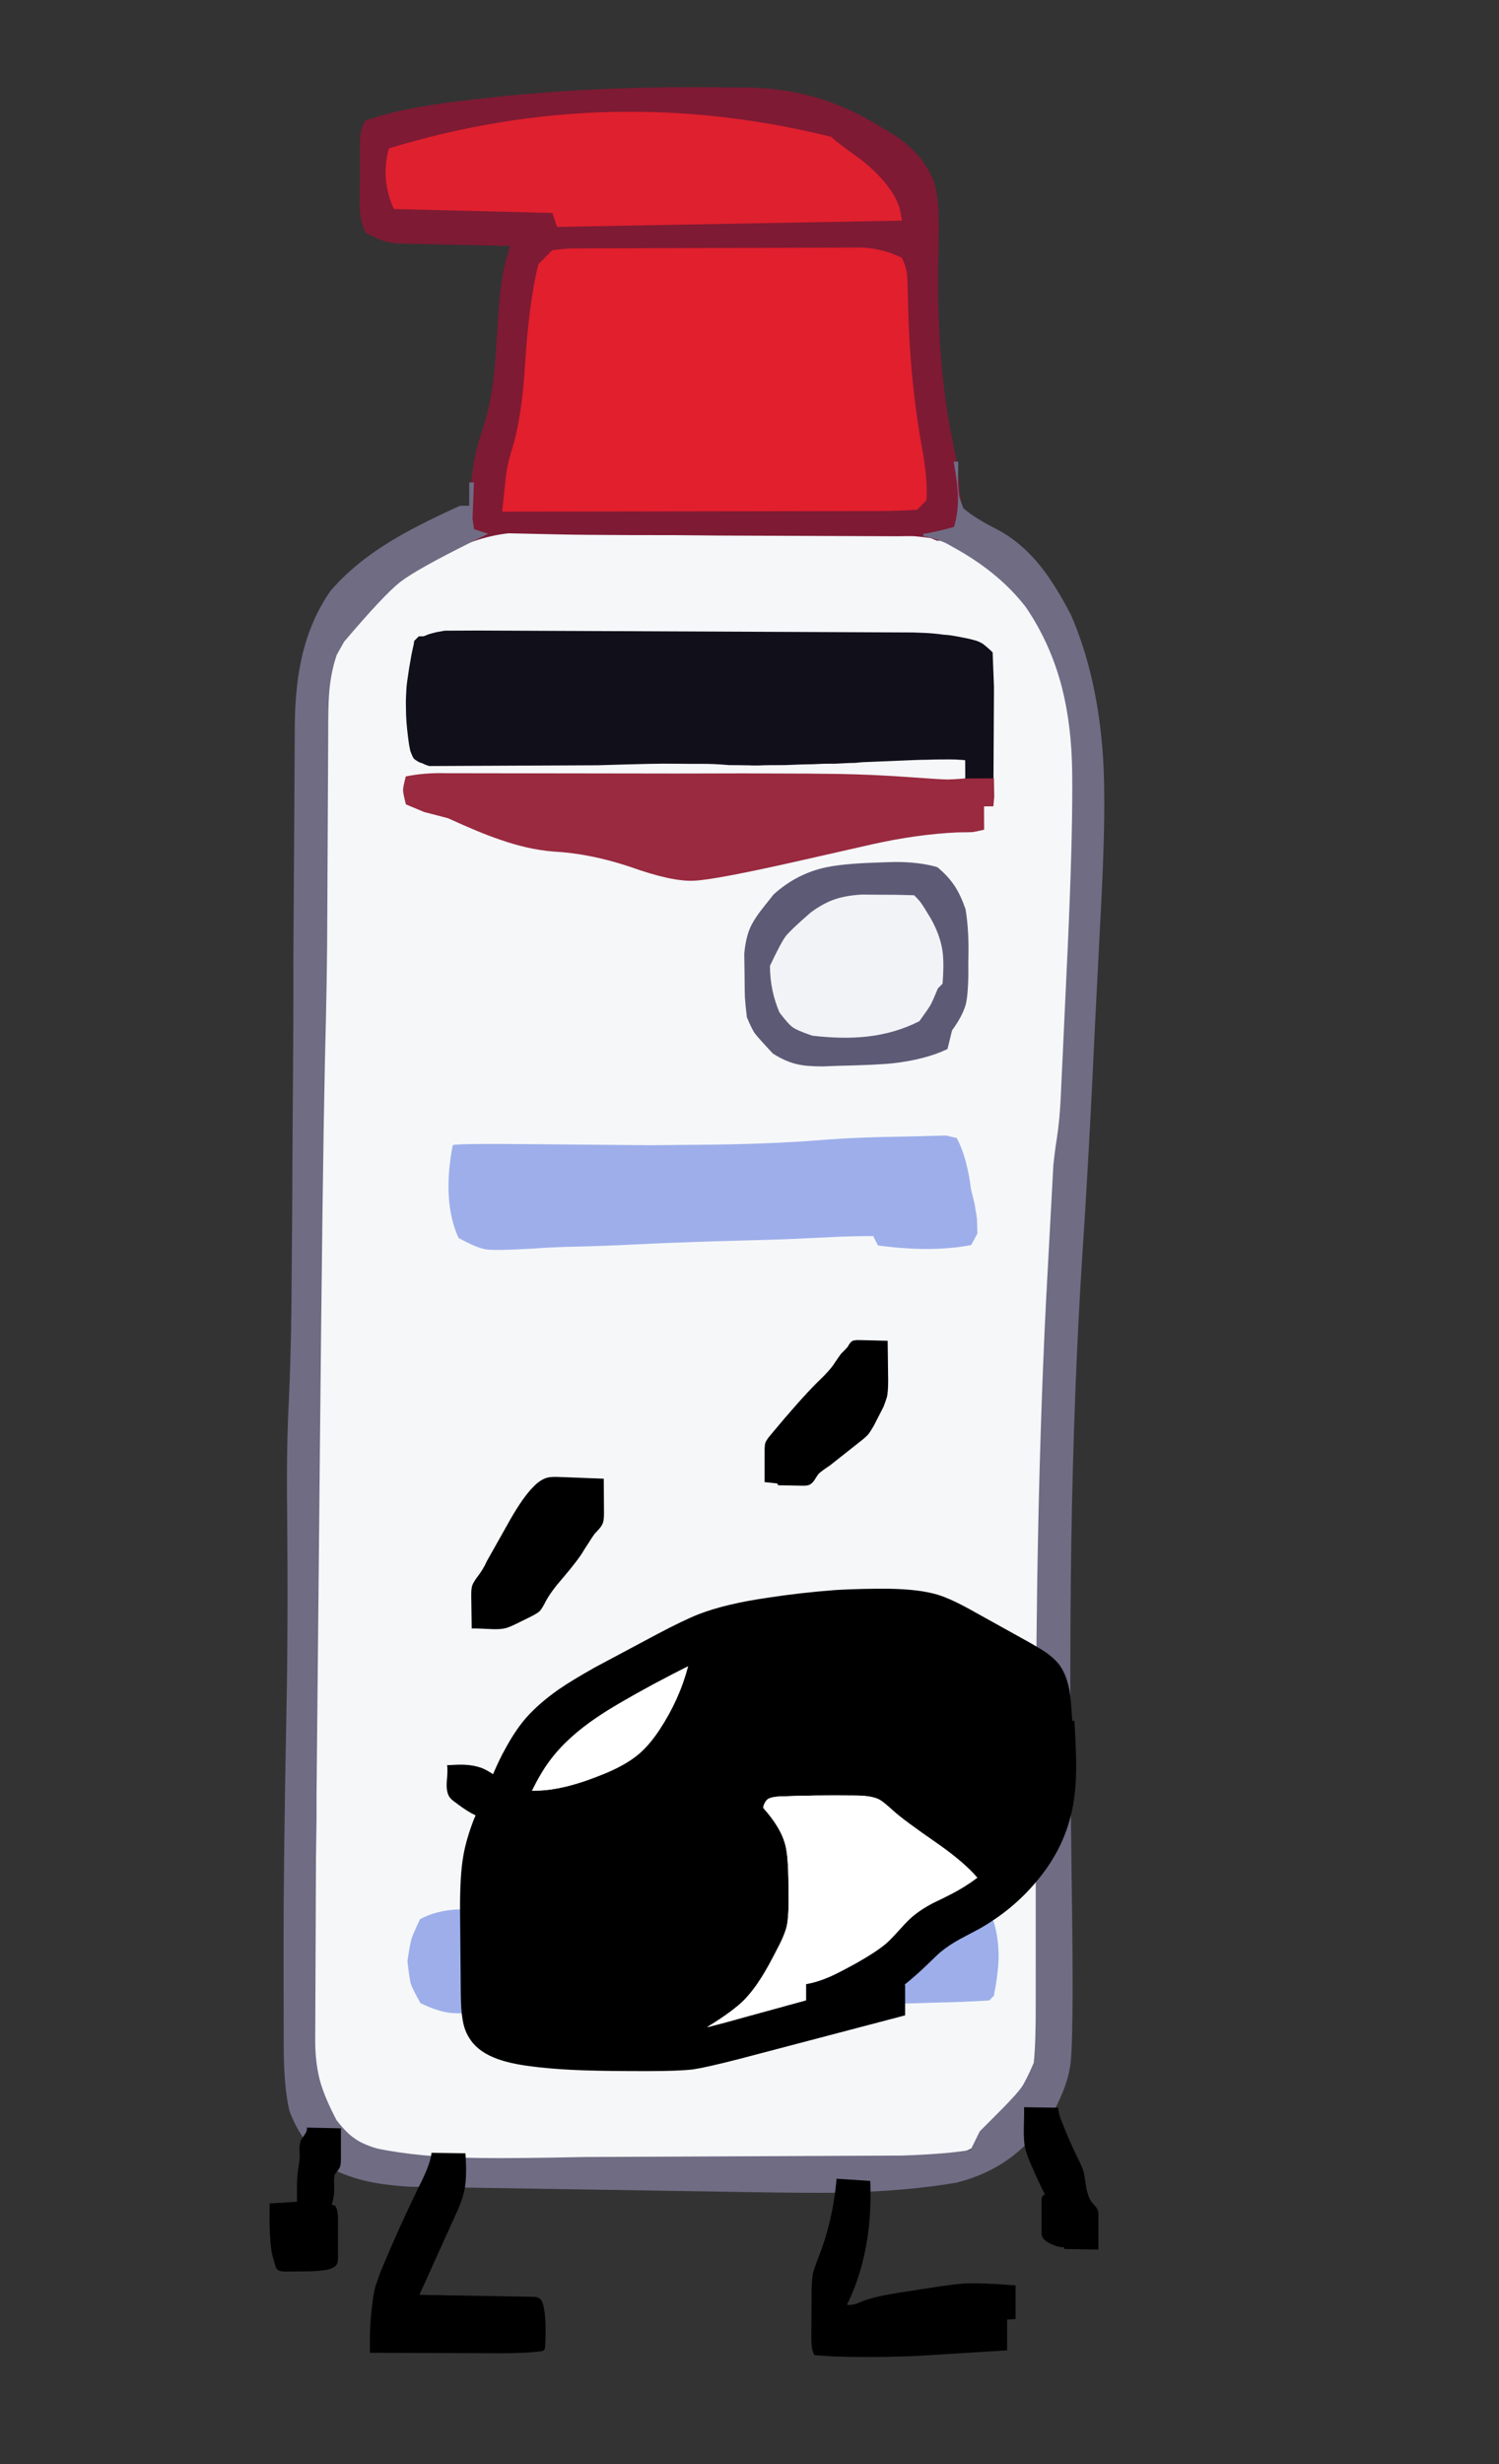 
<svg viewBox="0 0 112 184" height="184px" width="112px" y="0px" x="0px" preserveAspectRatio="none" xmlns:xlink="http://www.w3.org/1999/xlink" version="1.1" xmlns="http://www.w3.org/2000/svg">
<rect x="0" y="0" width="112" height="184" fill="#333333" stroke="none"/>
<defs></defs>

<g id="fun_scrollers">
<g transform="matrix( 0.362, 0, 0, 0.362, -594.2,0.1)" id="svg">
<g transform="matrix( 1, 0, 0, 1, 1674.35,10.6)" id="Layer_2">
<g transform="matrix( 1, 0.013, -0.013, 1, 24.3,-2.65)" id="Layer_1">
<g transform="matrix( 0.962, -0.017, 0.017, 0.962, -399.45,-223.15)">
<g>
<g>
<path d="M 464.9 344.1
Q 460.35 344 458.55 344.15 455.35 344.45 452.45 345.7
L 449.85 347.25
Q 441.4 351.75 437.55 354.2 431.05 358.45 426.85 363.25 423.3 368.65 421.7 373.9 420.1 379.05 420 385.5
L 419.95 422.55
Q 419.85 441.1 419.5 453.4 418.75 480.7 417.95 535.4
L 417.7 553.85
Q 416.8 614.55 416.65 644.85
L 416.6 665.95
Q 416.55 670.75 416.85 676.25 418.9 684.65 424.85 690.25 431.65 693.35 437.55 693.9 443.45 694.4 472 694.45
L 543.15 694.5
Q 549.6 694.15 552.05 693.75 557.1 692.85 560.15 690.5
L 568.8 680.2
Q 571.35 676.5 572.3 672.05 573.05 668.6 573.1 663.05
L 573.15 629.3
Q 573.25 593.7 573.65 571.15 574.25 539.3 575.7 513
L 575.85 510.5
Q 576.65 495.25 577.15 487.95
L 577.85 478.25
Q 578.85 471.55 579.05 469.4
L 580.6 439.25
Q 581.9 414.85 581.95 402.65
L 582 399.75
Q 582 387.15 579.2 376.5 574.7 361.1 564.15 352.95 557.85 348.35 552.35 346.5 546.75 344.55 539 344.45
L 490.85 344.3
Q 479.7 344.3 474.15 344.2
L 464.9 344.1 Z" stroke="none" fill="#F5F7F9"></path>
</g>
</g>
</g>

<g transform="matrix( 0.962, 0, 0, 0.962, 3.4,8.55)">
<g>
<g>
<path d="M 138.9 39.5
L 138.95 30.5
Q 139 24 137.8 19.75 136.45 16.65 134.5 14.35 132.7 12.3 129.7 10.15
L 126.4 8.2
Q 119.4 4 112.55 2.05 105.75 0.1 97.5 0
L 93.6 0.05
Q 67.45 -0.05 43.8 2.7
L 40.25 3.15
Q 32.35 4.1 27.75 5 20.85 6.25 15.55 8.2 14.7 9.95 14.6 11.1 14.45 12.25 14.55 17.4
L 14.6 20.2
Q 14.6 22.25 14.6 26.35 14.75 29.9 15.95 32.2 18.95 33.65 19.85 33.95 20.75 34.2 22.9 34.45
L 47 34.65
Q 45.8 38.35 45.25 42.55 44.8 45.65 44.6 50.55 44.2 59.35 43.9 62.45 43.2 69.05 41.6 74.1 39.6 79.95 39.25 86.65 39.3 87.9 39.2 89.05 39.15 90.05 39.1 90.95
L 39.2 98.35
Q 39.7 98.15 40.15 98 43.85 96.7 47.45 96.25
L 58.15 96.35
Q 63.3 96.4 73.6 96.3 83.1 96.15 92.6 96.15
L 131 95.8
Q 133.75 95.7 134.6 95.75 135.5 95.8 138.05 96.1 138.7 96.35 139.4 96.65
L 145.85 96.55 145.8 91.85
Q 145.4 91.45 144.95 90.95
L 144.2 86.4
Q 143.8 80.95 142.7 76.25 139.05 60.45 138.9 39.5 Z" stroke="none" fill="#7E1A34"></path>
</g>
</g>
</g>

<g transform="matrix( 0.962, 0, 0, 0.962, 3.4,8.55)">
<g>
<g>
<path d="M 175.6 142.35
Q 174.2 125.2 168.35 112.2 164.9 105.75 161.7 101.85 157.5 96.75 152.35 94.1 147.5 91.75 144.95 89.6 144.2 87.7 144.05 87.05 143.9 86.4 143.75 84.3
L 143.75 79.65 142.75 79.65
Q 143.65 84.45 143.75 86.7 143.95 90.4 143 93.65 138.446 94.951 136.45 95.2
L 136.45 95.75
Q 138.878 96.077 141.35 97.15
L 144.1 98.65
Q 153.15 103.7 158.65 110.65 164 118.3 166.55 127.55 168.8 135.75 169.05 146.05
L 169.1 148.7
Q 169.3 161.5 168.55 184.25
L 167.5 215.45
Q 167.35 220.25 166.8 224.25 166.35 227.3 166.1 230.25
L 164.9 259.5
Q 163.9 286.55 163.8 319 163.75 342.7 164.25 378.45
L 164.65 409.4
Q 164.8 418.3 164.4 422.7 162.7 426.75 161.85 427.95 161.05 429.2 157.95 432.45
L 153 437.55 151.1 441.55
Q 146.05 442.5 136.4 442.95
L 68.3 444.15
Q 53.45 444.65 45.95 444.65 32.95 444.7 23.75 442.9 20.55 442 18.85 440.75 17.15 439.65 15 436.95 12.55 432.45 11.45 428.95 10.3 425.05 10.2 420.3
L 9.85 380.45
Q 9.9 372 9.8 367.8
L 9.55 291.8
Q 9.35 232.55 9.55 209.85 9.8 191.65 9.65 178.55
L 9.35 140.5
Q 9.25 134.15 9.4 131.55 9.65 126.75 10.95 122.8
L 12.5 119.95
Q 20.9 109.8 24.3 107.05 27.7 104.3 39.7 98.15
L 43.1 96.4
Q 41.8 96.05 40.05 95.45
L 39.7 93.2
Q 39.7 93.1 39.9 85.45
L 38.9 85.45 38.95 90.45 36.95 90.5
Q 27.55 94.9 22.1 98.35 14.3 103.25 9.4 109.15 5.35 115.15 3.6 122.8 2.15 129.15 2.15 137.65
L 2.5 188.55
Q 2.7 200.35 2.8 223.7
L 2.95 242.7
Q 3.05 259.95 3.05 262.9 3.05 274.35 2.75 283.1 2.35 293.3 2.7 306.6 3.25 331.45 3.1 350.5 2.9 381.45 3.15 400.5
L 3.45 420.7
Q 3.55 429.85 4.85 435.05 7.55 442.1 13.95 447.3 17.7 449.15 22.2 450.05 25.75 450.75 30.8 451
L 99.7 451.2
Q 117.1 451.3 124 451.05 137.65 450.55 148.2 448.6 154.65 446.85 159.2 443.45 163.15 440.6 167.8 434.9 171.75 427.95 172.3 422.65 172.85 417.25 172.25 392.25
L 171.75 372.8
Q 170.95 336.8 171 311.25 171.1 277.95 172.55 249.75 173.7 228.55 174.65 199.9
L 175.65 173.55
Q 176.45 152.8 175.6 142.35 Z" stroke="none" fill="#706C84"></path>
</g>
</g>
</g>

<g transform="matrix( 0.962, -0.017, 0.017, 0.962, -399.45,-223.15)">
<g>
<g>
<path d="M 442.9 366.8
Q 442.1 367.1 441.35 367.45 440.6 367.85 439.85 368.25 439.5 369.65 439.2 371.1 438.65 373.95 438.25 376.8 438.05 378.2 438 379.65 437.9 381.15 437.95 382.65 437.95 384.1 438.05 385.6 438.15 387.1 438.35 388.65 438.5 390.15 438.8 391.6 438.9 392.05 439.1 392.45 439.2 392.7 439.35 393.05 439.45 393.2 439.55 393.4 439.6 393.45 439.65 393.5 439.75 393.6 439.9 393.7 440.05 393.8 440.2 393.9 440.45 394.05 440.7 394.2 440.95 394.35 441.3 394.4 442.05 394.8 442.9 395.05
L 479 395.05
Q 484.6 394.9 490.25 394.8 493 394.75 495.75 394.8 498.45 394.85 501.15 394.85 504.1 394.85 507.2 395.15 508.95 395.15 510.7 395.2 511.45 395.2 512.25 395.25 512.9 395.25 513.6 395.25 514.75 395.2 515.9 395.2 517.55 395.2 519.2 395.2 520.7 395.15 522.2 395.1 523.6 395.05 525.05 395.05 526.35 395 527.65 394.95 528.85 394.95 530.05 394.95 531.15 394.9 532.25 394.85 533.25 394.8 534.25 394.8 535.1 394.7 535.95 394.65 541.45 394.45 547 394.25 548.3 394.2 549.65 394.2 550.9 394.15 552.2 394.15 553.4 394.15 554.6 394.15 555.7 394.15 556.85 394.25 557.35 394.25 557.85 394.35
L 557.85 398.25
Q 557.3 398.3 556.8 398.4 556.35 398.45 555.9 398.5 555.55 398.55 555.2 398.65 554.9 398.7 554.65 398.9 554.35 398.9 554.15 399.1
L 554.15 403.4 563.85 403.4 564.1 378.7 563.85 371.25
Q 562.85 370.25 561.75 369.4 561.1 369 560.4 368.75 559.55 368.5 558.75 368.3 557.85 368.1 557 367.95 556.05 367.75 555.15 367.6 554.2 367.45 553.3 367.4 552.25 367.25 551.25 367.15 550.2 367.05 549.15 367 548 366.95 546.9 366.9
L 453.4 366.05
Q 452.65 366.05 451.95 366.05 451.3 366.05 450.65 366.05 450.1 366.05 449.55 366.05 449.05 366.05 448.55 366.05 448.15 366.05 447.8 366.05 447.45 366.05 447.15 366.05 446.9 366.05 446.7 366.05 446.5 366.05 446.35 366.05 445.45 366.2 444.6 366.35 443.75 366.55 442.9 366.8 Z" stroke="none" fill="#110F1A"></path>
</g>
</g>
</g>

<g transform="matrix( 0.962, -0.017, 0.017, 0.962, -154.35,-10.4)">
<g>
<g>
<path d="M 295.35 74.45
L 295.2 68
Q 295.15 65.3 295.05 64.4 294.8 62.7 294 61 290.25 59.1 285.75 58.75
L 225.65 58.65
Q 222.9 58.65 222.05 58.7 221.2 58.75 219 59
L 216 62
Q 213.95 70.1 213.05 83.45 212.35 94.15 210.45 100.7 209.35 104.2 209.05 106 208.75 107.75 208 115
L 288.6 115.25
Q 293.5 115.25 297 115
L 299 113
Q 299.3 109 298.35 103.15 295.8 89.2 295.35 74.45 Z" stroke="none" fill="#E21F2D"></path>
</g>
</g>
</g>

<g transform="matrix( 0.962, 0, 0, 0.962, 3.4,8.55)">
<g>
<g>
<path d="M 149.85 241.9
Q 149.75 241.1 149.3 238.7
L 148.5 235.6
Q 147.55 228.75 145.3 224.65
L 143 224.15 133.6 224.5
Q 124.05 224.75 116.9 225.4 104.95 226.55 88.55 226.85
L 79.65 227.05
Q 78.25 227.05 55.3 227.15 37.4 227.2 37.2 227.6 35.05 239.65 38.7 247.45 42.7 249.6 44.75 249.85 46.8 250.1 55.2 249.5 57.15 249.3 61.15 249.1 69.8 248.8 76.7 248.35 82 248 92.8 247.5 108 246.9 111.05 246.7
L 119.35 246.2
Q 123.45 245.95 127.65 245.9
L 128.7 247.9
Q 140.25 249.3 148.7 247.55
L 150 245.05
Q 149.9 242.7 149.85 241.9 Z" stroke="none" fill="#9DAEEA"></path>
</g>
</g>
</g>

<g transform="matrix( 0.962, -0.017, 0.017, 0.962, -154.4,-11.7)">
<g>
<g>
<path d="M 296.05 436.5
L 299.65 436.4
Q 304.65 436.35 311 436
L 312 435
Q 312.95 430.25 313.05 427 313.15 422.85 312 419 308.55 417.45 306.75 417.25 304.9 417.1 297.4 417.45
L 280.75 417.85
Q 270.85 418.15 255.4 417.5 247.1 417.2 238.95 417.05 232.1 417 225.1 416.75 215.7 416.35 211 416.3
L 205.75 416.25
Q 199.05 415.85 197.15 415.95 192.5 416.15 189 418 187.5 421.1 187.15 422.2 186.8 423.35 186.25 427 186.65 430.7 186.95 431.85 187.3 432.95 189 436 192.85 437.9 195.7 438.15 198.5 438.4 211.55 437.95
L 219.7 437.75
Q 230.4 437.75 241.05 437.45 253.3 437.1 263.15 437.05 285.05 436.75 296.05 436.5 Z" stroke="none" fill="#9DAEEA"></path>
</g>
</g>
</g>

<g transform="matrix( 0.962, -0.017, 0.017, 0.962, -399.45,-223.15)">
<g>
<g>
<path d="M 561.85 404.25
L 563.85 404.25 564.05 402.15 564 398.25 557.85 398.25
Q 555 398.45 554.15 398.45 553.35 398.45 551.2 398.3
L 542.2 397.65
Q 534.2 397.15 527.2 397.1
L 524.35 397.05
Q 510.05 396.9 495.7 396.9
L 446.45 396.6
Q 441.95 396.45 437.85 397.25 437.25 399.45 437.25 400.2 437.25 400.95 437.85 403.25
L 441.75 404.9 446.85 406.25
Q 453.75 409.45 457.85 410.85 464 413.05 469.4 413.5 477.3 413.95 485.85 416.85 494.8 420.1 499.5 419.9 504.15 419.75 523.25 415.5
L 537.45 412.35
Q 547.4 410.15 556.2 409.8 558.7 409.8 559.4 409.75 560.1 409.65 561.85 409.25
L 561.85 404.25 Z" stroke="none" fill="#992A3F"></path>
</g>
</g>
</g>

<g transform="matrix( 0.962, -0.017, 0.017, 0.962, -399.45,-223.15)">
<g>
<g>
<path d="M 434.85 262.6
Q 433 269.25 435.85 275.6
L 469.85 276.6 470.85 279.6 544.85 278.6
Q 544.7 277.75 544.55 276.95 543.65 271.8 536.65 265.9 529.85 260.95 529.85 260.6 482.05 248.45 434.85 262.6 Z" stroke="none" fill="#DF202E"></path>
</g>
</g>
</g>

<g transform="matrix( 0.962, -0.017, 0.017, 0.962, -154.4,-11.7)">
<g>
<g>
<path d="M 304.7 197.05
Q 303.25 194.85 301 193 297.15 191.85 291.75 191.85
L 288.3 191.95
Q 280.25 192.15 276.35 193.1 270.45 194.55 265.85 198.7
L 264 201
Q 261.7 203.8 260.8 205.8 259.85 207.9 259.5 211.35
L 259.55 216.1
Q 259.55 219.65 259.6 220.75 259.65 221.85 260 225 261 227.4 261.65 228.4 262.35 229.35 265.55 232.8 268.2 234.5 270.7 235.1 272.75 235.6 276.3 235.6
L 279.05 235.5
Q 287.95 235.35 291.25 235 298.25 234.25 303 232
L 304 228
Q 306.25 224.95 306.95 222.5 307.45 220.55 307.55 216.3
L 307.55 213.35
Q 307.8 206.75 307 202 305.95 198.95 304.7 197.05 Z" stroke="none" fill="#F1F3F7"></path>
</g>
</g>
</g>

<g transform="matrix( 0.962, -0.017, 0.017, 0.962, -154.4,-11.7)">
<g>
<g>
<path d="M 304.7 197.05
Q 303.25 194.85 301 193 297.15 191.85 291.75 191.85
L 288.3 191.95
Q 280.25 192.15 276.35 193.1 270.45 194.55 265.85 198.7
L 264 201
Q 261.7 203.8 260.8 205.8 259.85 207.9 259.5 211.35
L 259.55 216.1
Q 259.55 219.65 259.6 220.75 259.65 221.85 260 225 261 227.4 261.65 228.4 262.35 229.35 265.55 232.8 268.2 234.5 270.7 235.1 272.75 235.6 276.3 235.6
L 279.05 235.5
Q 287.95 235.35 291.25 235 298.25 234.25 303 232
L 304 228
Q 306.25 224.95 306.95 222.5 307.45 220.55 307.55 216.3
L 307.55 213.35
Q 307.8 206.75 307 202 305.95 198.95 304.7 197.05
M 284.7 198.8
L 288.75 198.85
Q 292.35 198.85 296 199 297.05 200.05 297.5 200.7 297.95 201.3 299.55 204 301.5 207.5 302 210.8 302.4 213.5 302 218
L 301 219
Q 299.9 221.65 299.4 222.55 298.9 223.4 297 226 291.85 228.6 285.75 229.25 280.55 229.8 274 229 270.7 227.85 269.85 227.2 268.95 226.6 267 224 265 219.3 265 214 267.35 209.05 268.45 207.6 269.6 206.2 273.85 202.55 276.55 200.6 278.95 199.8 281.3 199 284.7 198.8 Z" stroke="none" fill="#5D5A76"></path>
</g>
</g>
</g>

<g transform="matrix( 0.962, -0.017, 0.017, 0.962, -154.4,-11.7)">
<g>
<g>
<path d="M 190 143
L 189 144 188.85 150.1
Q 188.85 154.05 189 156
L 190 156 192 143 190 143 Z" stroke="none" fill="#110F1A"></path>
</g>
</g>
</g>
</g>
</g>

<g transform="matrix( 1, 0, 0, 1, 1674.35,10.6)" id="Layer_8">
<g>
<g>
<g>
<path d="M 182.15 442.35
Q 182.05 442.6 182.05 443.2
L 182.05 449.35
Q 182.05 450.25 182.25 450.6 182.4 451 183.1 451.5 185 452.7 186.75 452.7
L 186.75 453.05 193.8 453.15 193.8 446.5
Q 193.9 445.6 193.6 444.9 193.45 444.55 193.05 444.1 192.6 443.6 192.4 443.35 191.65 442.35 191.3 440.4 190.85 437.4 190.75 437.15 190.5 436.25 189.7 434.65 187.9 431 186.55 427.55 185.55 425.25 185.5 423.9
L 178.45 423.8
Q 178.5 424.8 178.4 428 178.35 430.6 178.65 432.15 179.05 433.75 180 435.9 181.65 439.65 182.8 441.9 182.35 441.8 182.15 442.35
M 37.45 428.15
L 30.4 428
Q 30.55 428.55 30.1 429.25 29.85 429.65 29.3 430.4 28.95 431.1 28.9 432.2 28.9 432.85 28.95 434.1 28.95 434.55 28.55 437.2 28.3 438.95 28.4 443.3
L 22.75 443.65
Q 22.65 448.4 22.85 450.8 22.95 452.5 23.2 453.9 23.25 454.25 23.8 456.1 24 456.95 24.35 457.3 24.85 457.7 26 457.7
L 31.05 457.65
Q 34.05 457.55 35.2 457.15 36.35 456.75 36.65 456.1 36.85 455.7 36.85 454.8
L 36.85 446.9
Q 36.85 444.95 36.25 444.1
L 35.55 443.9
Q 36.2 441.9 36.05 440 35.95 438.15 36.25 437.55 36.9 436.8 37.15 436.35 37.45 435.8 37.45 434.55
L 37.45 428.15
M 174.95 473.95
L 174.95 467.6 176.7 467.5 176.7 460.55
Q 169.581 459.984 166 460.15 164.591 460.262 161.45 460.7
L 153 462
Q 147.754 462.82 145.55 463.65 143.846 464.351 143.8 464.35 142.763 464.658 141.9 464.55 143.559 461.152 144.55 457.8 147.122 449.303 146.7 439
L 139.75 438.55
Q 138.999 447.441 135.8 455.3 135.041 457.373 134.9 458 134.7 458.86 134.6 461.45
L 134.55 471.5
Q 134.554 473.948 135.2 474.95 137.075 475.062 138.95 475.2 146.076 475.456 153.5 475.2 155.573 475.168 159.65 474.9
L 174.95 473.95
M 56.15 433.2
Q 56 435.05 54.35 438.55 49.75 447.85 45.65 457.7 44.75 460.2 44.65 460.5 44.2 462 43.95 464.2 43.3 469.15 43.45 474.45
L 70.3 474.55
Q 75.85 474.55 78.6 474.15 79.2 474.15 79.4 473.85 79.6 473.6 79.6 473.15 79.9 467.45 79.25 464.7 78.95 463.55 78.45 463.25 78 462.9 76.95 462.9
L 53.65 462.5 61.05 446.15
Q 62.35 443.4 62.8 441.55 63.55 438.75 63.15 433.3
L 56.15 433.2 Z" stroke="none" fill="#000000"></path>
</g>
</g>
</g>
</g>

<g transform="matrix( 1, 0, 0, 1, 1674.35,10.6)" id="Layer_9">
<g>
<g>
<g>
<path d="M 61.25 361.05
Q 63.45 362.75 65.25 363.6 65.05 364.05 64.9 364.4 63.35 368.4 62.75 371.75 61.95 376.05 62.05 384.2
L 62.2 400.75
Q 62.25 403.8 62.5 405.25 62.8 407.7 63.9 409.45 65.45 412.05 68.9 413.5 71.45 414.6 75.5 415.2 81.05 416 88.05 416.2 92.25 416.35 100.65 416.35 106.95 416.35 110.1 416 112.8 415.6 119.45 413.9
L 153.9 404.85 153.9 398.55
Q 153.85 398.55 153.75 398.55 156 396.75 158.3 394.55 161 391.9 161.4 391.65 162.9 390.4 165.25 389.1 168 387.65 169.3 386.95 176.15 383.05 180.95 377.3 186.1 371.25 187.95 364.2 189.15 359.9 189.2 354.25 189.25 350.85 188.85 344.1
L 188.4 344.1
Q 188.25 341.6 188.1 340.05 187.7 335.05 185.55 332.3 184.5 331.05 182.85 329.9 181.95 329.3 179.7 328
L 168.35 321.7
Q 163.6 319 160.7 318.1 156.95 316.95 150.6 316.85 145.15 316.8 139.7 317.1 132.35 317.65 125.55 318.7 116.85 319.95 111.3 322.1 108.35 323.25 102.75 326.2 95.15 330.25 90 333 85.1 335.75 82.35 337.65 78.3 340.5 75.65 343.5 73.35 346.15 71.25 350.1 70.25 351.85 68.85 355.1 67.4 354.15 66.45 353.8 64.95 353.25 62.95 353.15 61.75 353.1 59.35 353.25 59.55 354.05 59.3 356.6 59.15 358.75 59.85 359.8 60.1 360.25 61.25 361.05
M 78.95 358.45
Q 77.85 358.5 76.9 358.5 78.75 354.75 80.55 352.35 84.1 347.55 90.35 343.35 94.1 340.8 102.05 336.5 106.2 334.3 109.1 332.85 107.3 339.7 103.25 345.85 101.25 348.9 99.15 350.75 96.2 353.35 90.7 355.45 84.05 358.1 78.95 358.45
M 143.55 359.5
Q 147 359.5 148.6 360.35 149.3 360.7 151.4 362.6 153.45 364.5 160.7 369.5 166.05 373.25 168.8 376.45 166.35 378.3 163.65 379.7 162.35 380.4 159.6 381.7 157.25 382.95 155.8 384.15 154.7 385 153.05 386.85 151.2 388.9 150.4 389.65 148.35 391.55 143.5 394.25 140.3 396 138.65 396.75 135.85 398 133.45 398.4
L 133.45 401.75 121.4 405.05
Q 116.45 406.45 113.05 407.3 113.2 407.2 113.4 407.05 118.35 404 120.65 401.7 122.55 399.75 124.3 396.95 125.45 395.15 127.25 391.65 129 388.4 129.45 386.5 129.85 384.7 129.85 381.55 129.85 375.65 129.7 373.65 129.55 370.85 129.05 369.25 128.1 366 124.75 362.2 124.7 362.1 124.6 362.05 124.8 360.9 125.55 360.25 126.25 359.8 127.9 359.7 135.25 359.4 143.55 359.5
M 144.25 265.55
Q 143.3 265.55 142.9 265.8 142.7 265.95 142.4 266.35 142.3 266.55 142.05 266.95 141.65 267.45 140.7 268.35 140.5 268.6 139.4 270.2 138.55 271.65 135.75 274.3 132.1 277.95 126.2 285.05 125.3 286.1 125.05 286.75 124.9 287.3 124.9 288.35
L 124.9 294.85 127.25 295.1
Q 127.45 295.1 127.6 295.25 127.7 295.35 127.65 295.5
L 132.85 295.6
Q 133.65 295.6 134.05 295.45 134.6 295.25 135.15 294.5 135.7 293.6 136 293.2 136.45 292.7 138.4 291.4
L 144.6 286.5
Q 145.7 285.65 146.25 285.05 146.7 284.5 147.45 283.2
L 149.45 279.3
Q 149.8 278.4 150.15 277.3 150.4 276.3 150.4 273.8
L 150.3 265.7 144.25 265.55
M 91.7 294.15
L 82.7 293.8
Q 80.85 293.7 80 293.95 78.55 294.35 77.1 295.9 75.1 297.9 72.5 302.4
L 67.55 311.2
Q 66.8 312.9 65.5 314.55 64.75 315.6 64.55 316.2 64.35 316.8 64.35 318.15
L 64.45 325.05
Q 65.3 325 68.05 325.15 70.25 325.3 71.55 324.95 72.4 324.7 73.7 324.05
L 76.55 322.65
Q 77.95 321.95 78.45 321.5 78.95 321 79.75 319.4 80.85 317.35 83.4 314.45 86.55 310.75 87.6 308.9 89.45 306 89.75 305.6 90.45 304.85 90.8 304.45 91.35 303.8 91.55 303.2 91.75 302.55 91.75 301.2
L 91.7 294.15 Z" stroke="none" fill="#000000"></path>

<path d="M 148.6 360.35
Q 147 359.5 143.55 359.5 135.25 359.4 127.9 359.7 126.25 359.8 125.55 360.25 124.8 360.9 124.6 362.05 124.7 362.1 124.75 362.2 128.1 366 129.05 369.25 129.55 370.85 129.7 373.65 129.85 375.65 129.85 381.55 129.85 384.7 129.45 386.5 129 388.4 127.25 391.65 125.45 395.15 124.3 396.95 122.55 399.75 120.65 401.7 118.35 404 113.4 407.05 113.2 407.2 113.05 407.3 116.45 406.45 121.4 405.05
L 133.45 401.75 133.45 398.4
Q 135.85 398 138.65 396.75 140.3 396 143.5 394.25 148.35 391.55 150.4 389.65 151.2 388.9 153.05 386.85 154.7 385 155.8 384.15 157.25 382.95 159.6 381.7 162.35 380.4 163.65 379.7 166.35 378.3 168.8 376.45 166.05 373.25 160.7 369.5 153.45 364.5 151.4 362.6 149.3 360.7 148.6 360.35
M 76.9 358.5
Q 77.85 358.5 78.95 358.45 84.05 358.1 90.7 355.45 96.2 353.35 99.15 350.75 101.25 348.9 103.25 345.85 107.3 339.7 109.1 332.85 106.2 334.3 102.05 336.5 94.1 340.8 90.35 343.35 84.1 347.55 80.55 352.35 78.75 354.75 76.9 358.5 Z" stroke="none" fill="#FFFFFF"></path>
</g>
</g>
</g>
</g>
</g>

<g transform="matrix( 0.362, 0, 0, 0.362, -594.2,0.1)" id="Layer_2"></g>

<g transform="matrix( 0.362, 0, 0, 0.362, -594.2,0.1)" id="Layer_3"></g>

<g transform="matrix( 0.362, 0, 0, 0.362, -594.2,0.1)" id="Layer_2"></g>

<g transform="matrix( 0.362, 0, 0, 0.362, -594.2,0.1)" id="Layer_3"></g>

<g transform="matrix( 0.362, 0, 0, 0.362, -594.2,0.1)" id="Layer_6"></g>

<g transform="matrix( 0.362, 0, 0, 0.362, -594.2,0.1)" id="MergedLayer_1"></g>

<g transform="matrix( 0.362, 0, 0, 0.362, -594.2,0.1)" id="Layer_2"></g>
</g>
</svg>
